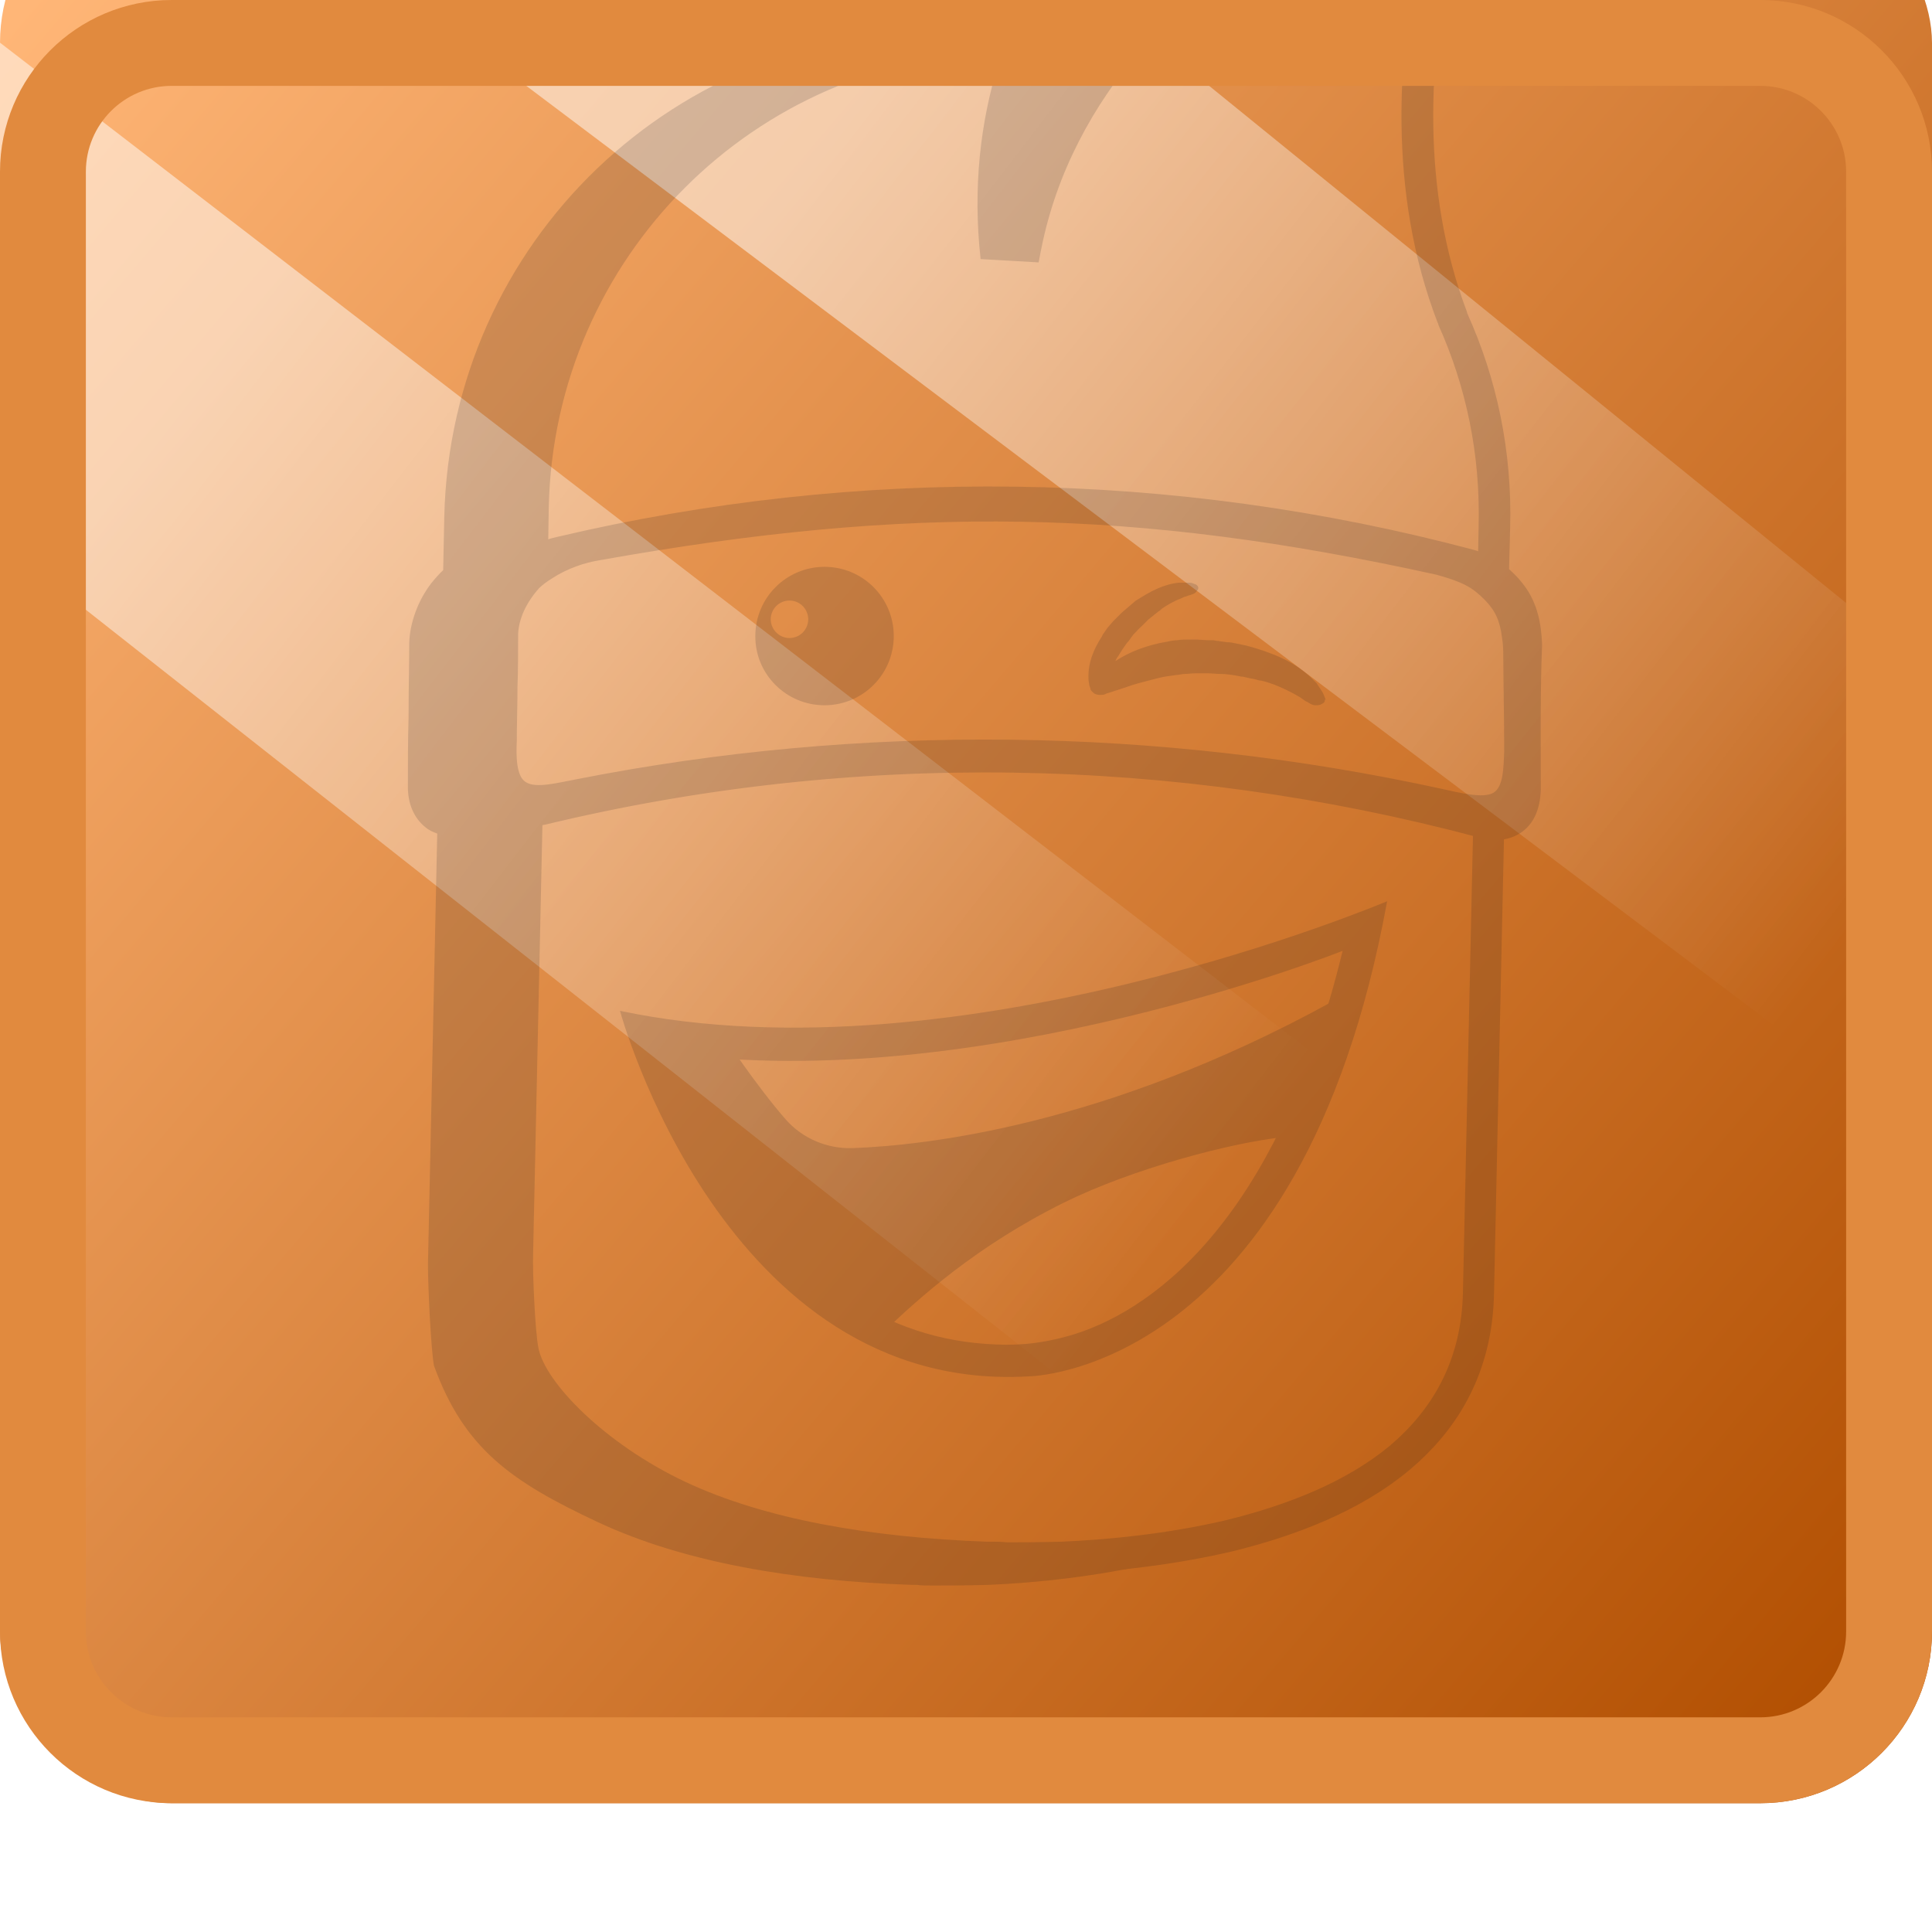 <svg width="90" height="90" viewBox="0 0 90 90" fill="none" xmlns="http://www.w3.org/2000/svg">
<g clip-path="url(#clip0_1_97)">
<g filter="url(#filter0_i_1_97)">
<rect width="90" height="90" rx="8" fill="url(#paint0_linear_1_97)"/>
</g>
<g style="mix-blend-mode:soft-light" opacity="0.5">
<path d="M98 37.833L47.5 -3.167H15L98 59.333V37.833Z" fill="url(#paint1_linear_1_97)"/>
</g>
<g style="mix-blend-mode:soft-light" opacity="0.5">
<path d="M68 54.333L-1.5 0.833L-14.5 13.833L58.5 71.333L68 54.333Z" fill="url(#paint2_linear_1_97)"/>
</g>
<g opacity="0.15">
<path fill-rule="evenodd" clip-rule="evenodd" d="M57.22 71.777C53.355 72.759 49.338 72.889 46.524 72.659C27.598 70.974 24.712 65.234 24.147 60.633V38.215C23.582 34.045 23.459 29.969 24.465 26.056C25.724 8.4 37.838 2.742 45.178 1.904L45.343 1.481L44.306 1.45C31.52 1.173 20.984 11.258 20.696 24.084L20.645 26.559C20.45 26.744 20.275 26.939 20.101 27.155C19.474 27.966 19.094 29.003 19.064 29.948C19.064 30.497 19.056 31.055 19.048 31.612C19.04 32.169 19.033 32.726 19.033 33.275V33.399C19.002 34.467 19.002 35.504 19.002 36.531V36.531C18.971 37.475 19.32 38.133 19.813 38.533C19.967 38.667 20.162 38.759 20.368 38.831L19.936 58.908C19.936 59.822 20.06 62.697 20.214 63.611C21.621 67.503 23.849 69.034 27.864 70.913C31.88 72.792 37.014 73.644 42.468 73.829H42.529H42.714C42.899 73.86 43.156 73.86 43.464 73.86C44.09 73.86 45.004 73.86 46.062 73.829C48.229 73.737 51.104 73.449 54.021 72.761C55.088 72.496 56.167 72.174 57.22 71.777ZM65.887 -7.596C65.928 -7.704 65.965 -7.811 65.995 -7.915L66.59 -9.487L65.122 -8.953C64.68 -8.799 64.115 -8.573 63.52 -8.326C61.61 -7.546 59.032 -6.354 56.342 -4.66C53.009 -2.562 49.539 0.267 47.003 3.972C47.003 3.975 47.003 3.978 47.003 3.982C46.861 6.498 46.657 10.133 47.069 11.822C52.698 -0.577 60.65 -5.794 65.887 -7.596Z" fill="#12151D"/>
<path fill-rule="evenodd" clip-rule="evenodd" d="M24.084 26.333L24.146 23.571C24.423 10.755 34.959 0.66 47.755 0.937L48.792 0.968L48.412 1.943C47.406 4.572 46.841 7.489 47.036 10.693H47.221C48.977 3.227 54.553 -1.877 59.791 -5.173C62.492 -6.868 65.059 -8.059 66.969 -8.84C67.565 -9.086 68.13 -9.312 68.571 -9.466L70.04 -10L69.444 -8.429C69.382 -8.213 69.29 -7.987 69.198 -7.772C68.694 -6.365 68.068 -4.383 67.565 -2.031C66.589 2.672 66.158 8.783 68.345 14.554V14.585C69.721 17.625 70.451 21.014 70.348 24.618L70.286 26.939L68.849 26.128L68.879 24.587V24.557C68.972 21.137 68.284 17.974 67 15.119V15.088L66.969 15.027C64.618 8.916 65.121 2.457 66.127 -2.339C66.569 -4.372 67.103 -6.128 67.565 -7.515C67.534 -7.515 67.503 -7.484 67.503 -7.484C65.655 -6.734 63.149 -5.574 60.541 -3.941C55.303 -0.655 49.943 4.387 48.505 11.597L48.382 12.223L45.681 12.069L45.619 11.443C45.342 8.146 45.773 5.137 46.687 2.416C35.154 2.693 25.809 11.977 25.563 23.643L25.532 25.584L24.084 26.333ZM25.275 38.123L24.834 58.405C24.803 59.247 24.926 62.009 25.08 62.79C25.398 64.423 28.212 67.278 31.909 69.023C35.637 70.779 40.566 71.621 45.958 71.817H45.989H46.02C46.05 71.817 46.112 71.817 46.204 71.817C46.358 71.817 46.615 71.817 46.923 71.847C47.519 71.847 48.392 71.847 49.46 71.817C51.565 71.724 54.348 71.467 57.141 70.81C59.935 70.122 62.687 69.054 64.73 67.36C66.733 65.665 68.088 63.375 68.15 60.181L68.623 38.646H70.07L69.598 60.212C69.537 63.878 67.965 66.548 65.644 68.489C63.354 70.399 60.376 71.529 57.49 72.248C54.574 72.936 51.688 73.224 49.532 73.316C48.464 73.347 47.56 73.347 46.934 73.347C46.615 73.347 46.369 73.347 46.184 73.316C46.091 73.316 46.03 73.316 45.999 73.316H45.937C40.484 73.131 35.339 72.279 31.334 70.399C27.329 68.52 25.101 66.98 23.683 63.098C23.529 62.184 23.406 59.308 23.406 58.394L23.848 37.927L25.275 38.123Z" fill="#12151D"/>
<path d="M71.005 27.278C70.379 26.436 69.537 25.871 68.654 25.614C54.646 21.887 40.002 21.692 25.923 25.019C25.009 25.204 24.167 25.83 23.54 26.652C22.914 27.463 22.534 28.5 22.503 29.445C22.503 30.544 22.472 31.673 22.472 32.772V32.895C22.441 33.963 22.441 35.001 22.441 36.028C22.41 36.972 22.76 37.63 23.253 38.03C23.756 38.441 24.506 38.595 25.419 38.41C39.745 34.96 54.636 35.216 68.87 39.006C69.783 39.252 70.441 39.098 70.934 38.728C71.437 38.349 71.745 37.722 71.776 36.788C71.776 34.621 71.745 32.269 71.837 30.02C71.796 29.065 71.632 28.12 71.005 27.278ZM70.071 35.021C70.04 35.74 70.04 36.654 69.568 36.931C69.095 37.209 67.997 36.931 67.154 36.746C53.958 33.861 40.136 33.676 26.837 36.305C25.995 36.459 24.957 36.746 24.485 36.428C24.043 36.151 24.043 35.206 24.074 34.518C24.074 33.737 24.105 32.916 24.105 32.136V32.043C24.136 31.201 24.136 30.379 24.136 29.537C24.167 28.818 24.516 28.069 25.111 27.401C25.265 27.247 25.491 27.083 25.738 26.929C26.426 26.487 27.206 26.21 27.997 26.087C42.385 23.519 52.859 23.674 66.928 26.775C68.181 27.124 68.592 27.37 69.157 27.935C69.66 28.439 69.876 28.942 69.968 29.691C70.03 30.041 70.03 30.379 70.03 30.729C70.04 32.289 70.071 33.481 70.071 35.021Z" fill="#12151D"/>
<path d="M61.733 32.536C61.702 32.474 61.702 32.444 61.671 32.382C61.64 32.289 61.578 32.197 61.517 32.105C61.455 32.012 61.394 31.92 61.332 31.827L61.209 31.704L61.086 31.581C60.736 31.232 60.274 30.924 59.74 30.667C59.206 30.421 58.641 30.225 58.046 30.071L57.604 29.979C57.45 29.948 57.327 29.917 57.163 29.917L56.721 29.856C56.659 29.856 56.567 29.825 56.505 29.825H56.259L55.786 29.794C55.633 29.794 55.468 29.794 55.314 29.794C55.16 29.794 54.996 29.794 54.842 29.825C54.688 29.825 54.523 29.856 54.4 29.887C53.455 30.041 52.613 30.359 51.956 30.8C51.987 30.739 52.018 30.646 52.079 30.585C52.203 30.369 52.356 30.143 52.49 29.958C52.582 29.866 52.644 29.773 52.706 29.681C52.736 29.65 52.767 29.589 52.829 29.527L52.952 29.404C53.014 29.311 53.137 29.219 53.229 29.127C53.322 29.034 53.414 28.942 53.507 28.849L53.661 28.726C53.722 28.695 53.753 28.634 53.815 28.603L53.969 28.48C54.03 28.449 54.061 28.418 54.123 28.356C54.339 28.202 54.564 28.079 54.78 27.976C54.903 27.915 55.027 27.884 55.129 27.822C55.191 27.791 55.252 27.791 55.314 27.761C55.376 27.73 55.437 27.73 55.499 27.699L55.591 27.668C55.622 27.637 55.684 27.637 55.715 27.576C55.745 27.545 55.776 27.514 55.807 27.453C55.807 27.422 55.838 27.391 55.807 27.329C55.776 27.268 55.745 27.237 55.653 27.206C55.622 27.206 55.591 27.175 55.561 27.175C55.499 27.145 55.437 27.145 55.376 27.145C55.314 27.145 55.252 27.145 55.16 27.145H55.037H54.914C54.595 27.175 54.256 27.268 53.907 27.422C53.558 27.576 53.25 27.771 52.901 27.987L52.685 28.172C52.623 28.233 52.531 28.295 52.469 28.356L52.254 28.541C52.223 28.572 52.192 28.603 52.161 28.634L52.069 28.726L51.853 28.942C51.792 29.003 51.73 29.096 51.669 29.157C51.607 29.219 51.545 29.311 51.484 29.404C51.422 29.496 51.36 29.558 51.33 29.65C50.919 30.277 50.703 30.903 50.703 31.468C50.703 31.591 50.703 31.714 50.734 31.848C50.734 31.91 50.765 32.002 50.796 32.064C50.796 32.094 50.796 32.125 50.826 32.156C50.857 32.218 50.919 32.248 50.98 32.31C51.042 32.341 51.134 32.372 51.227 32.372C51.319 32.372 51.412 32.372 51.473 32.341L51.535 32.31C51.946 32.187 52.377 32.033 52.788 31.899C53.199 31.776 53.599 31.684 53.979 31.581C54.359 31.488 54.76 31.458 55.139 31.396C55.324 31.396 55.52 31.365 55.704 31.365C55.797 31.365 55.889 31.365 55.982 31.365H56.259C56.444 31.365 56.67 31.396 56.885 31.396C57.101 31.396 57.296 31.427 57.512 31.458L57.83 31.519C57.922 31.519 58.015 31.55 58.148 31.581L58.467 31.642C58.559 31.673 58.652 31.704 58.744 31.704C59.155 31.797 59.525 31.951 59.874 32.115C60.059 32.207 60.254 32.3 60.408 32.392C60.5 32.454 60.593 32.485 60.654 32.546C60.747 32.608 60.808 32.669 60.901 32.7L61.055 32.793C61.116 32.824 61.209 32.854 61.27 32.854C61.363 32.854 61.424 32.854 61.517 32.824C61.578 32.793 61.64 32.762 61.671 32.731C61.702 32.7 61.733 32.639 61.702 32.577C61.763 32.639 61.763 32.608 61.733 32.536Z" fill="#12151D"/>
<path fill-rule="evenodd" clip-rule="evenodd" d="M41.635 29.63C41.635 31.406 40.197 32.854 38.41 32.854C36.623 32.854 35.175 31.406 35.186 29.63C35.186 27.853 36.623 26.405 38.41 26.405C40.187 26.405 41.635 27.843 41.635 29.63ZM37.65 28.849C37.65 29.332 37.26 29.722 36.777 29.722C36.295 29.722 35.904 29.322 35.904 28.849C35.904 28.367 36.295 27.976 36.777 27.976C37.26 27.976 37.65 28.367 37.65 28.849Z" fill="#12151D"/>
<path fill-rule="evenodd" clip-rule="evenodd" d="M62.975 44.084L62.975 44.084C62.935 44.254 62.894 44.43 62.852 44.613C62.38 46.523 61.599 49.101 60.408 51.699C60.199 52.163 59.976 52.628 59.741 53.089C59.758 53.05 59.774 53.011 59.791 52.972C57.337 53.229 52.736 54.451 49.563 56.022C45.494 58.036 42.795 60.481 41.159 62.048C38.063 60.682 35.615 58.13 33.738 55.416C32.229 53.219 31.11 50.97 30.38 49.275C30.332 49.158 30.284 49.044 30.238 48.932L30.238 48.932C30.048 48.474 29.878 48.065 29.754 47.735C29.927 47.773 30.115 47.8 30.324 47.829C30.451 47.847 30.586 47.866 30.73 47.889C32.19 48.093 34.316 48.307 37.132 48.276C34.959 48.308 33.676 48.217 33.676 48.217C33.676 48.217 35.216 50.569 36.623 52.171C37.404 53.044 38.533 53.516 39.694 53.485C43.083 53.362 51.514 52.448 62.009 46.687C62.009 46.687 63.262 42.764 62.256 43.175C52.818 47.255 43.153 48.128 37.832 48.262C43.649 48.083 52.136 46.869 63.263 42.764C63.194 43.14 63.091 43.584 62.975 44.084ZM44.301 62.956C45.366 63.111 46.493 63.126 47.684 62.975C48.744 62.84 49.738 62.583 50.669 62.224C49.681 62.527 48.59 62.757 47.375 62.913C46.309 63.045 45.282 63.056 44.301 62.956Z" fill="#12151D"/>
<path d="M28.881 47.088C28.881 47.088 33.708 64.957 47.941 64.115C47.941 64.115 60.603 63.991 64.618 41.984C64.618 41.974 44.768 50.436 28.881 47.088ZM49.697 62.256C48.29 62.636 47.191 62.697 45.938 62.605C35.248 61.886 31.294 49.059 31.294 49.059C45.62 51.031 62.544 44.294 62.544 44.294C59.443 57.09 53.486 61.218 49.697 62.256Z" fill="#12151D"/>
</g>
<path fill-rule="evenodd" clip-rule="evenodd" d="M8 0C3.582 0 0 3.582 0 8V76C0 80.418 3.582 84 8 84H82C86.418 84 90 80.418 90 76V8C90 3.582 86.418 0 82 0H8ZM8 4C5.791 4 4 5.791 4 8V76C4 78.209 5.791 80 8 80H82C84.209 80 86 78.209 86 76V8C86 5.791 84.209 4 82 4H8Z" fill="#E18A3E"/>
</g>
<defs>
<filter id="filter0_i_1_97" x="0" y="0" width="90" height="90" filterUnits="userSpaceOnUse" color-interpolation-filters="sRGB">
<feFlood flood-opacity="0" result="BackgroundImageFix"/>
<feBlend mode="normal" in="SourceGraphic" in2="BackgroundImageFix" result="shape"/>
<feColorMatrix in="SourceAlpha" type="matrix" values="0 0 0 0 0 0 0 0 0 0 0 0 0 0 0 0 0 0 127 0" result="hardAlpha"/>
<feOffset dy="-6"/>
<feComposite in2="hardAlpha" operator="arithmetic" k2="-1" k3="1"/>
<feColorMatrix type="matrix" values="0 0 0 0 0.694 0 0 0 0 0.306 0 0 0 0 0 0 0 0 1 0"/>
<feBlend mode="normal" in2="shape" result="effect1_innerShadow_1_97"/>
</filter>
<linearGradient id="paint0_linear_1_97" x1="90" y1="83.5" x2="0.258" y2="7.197" gradientUnits="userSpaceOnUse">
<stop stop-color="#B14E00"/>
<stop offset="1" stop-color="#FFB677"/>
</linearGradient>
<linearGradient id="paint1_linear_1_97" x1="34" y1="12.833" x2="81.5" y2="49.333" gradientUnits="userSpaceOnUse">
<stop stop-color="white"/>
<stop offset="1" stop-color="white" stop-opacity="0"/>
</linearGradient>
<linearGradient id="paint2_linear_1_97" x1="4" y1="24.833" x2="51.5" y2="61.333" gradientUnits="userSpaceOnUse">
<stop stop-color="white"/>
<stop offset="1" stop-color="white" stop-opacity="0"/>
</linearGradient>
<clipPath id="clip0_1_97">
<rect width="90" height="90" fill="white"/>
</clipPath>
</defs>
</svg>
